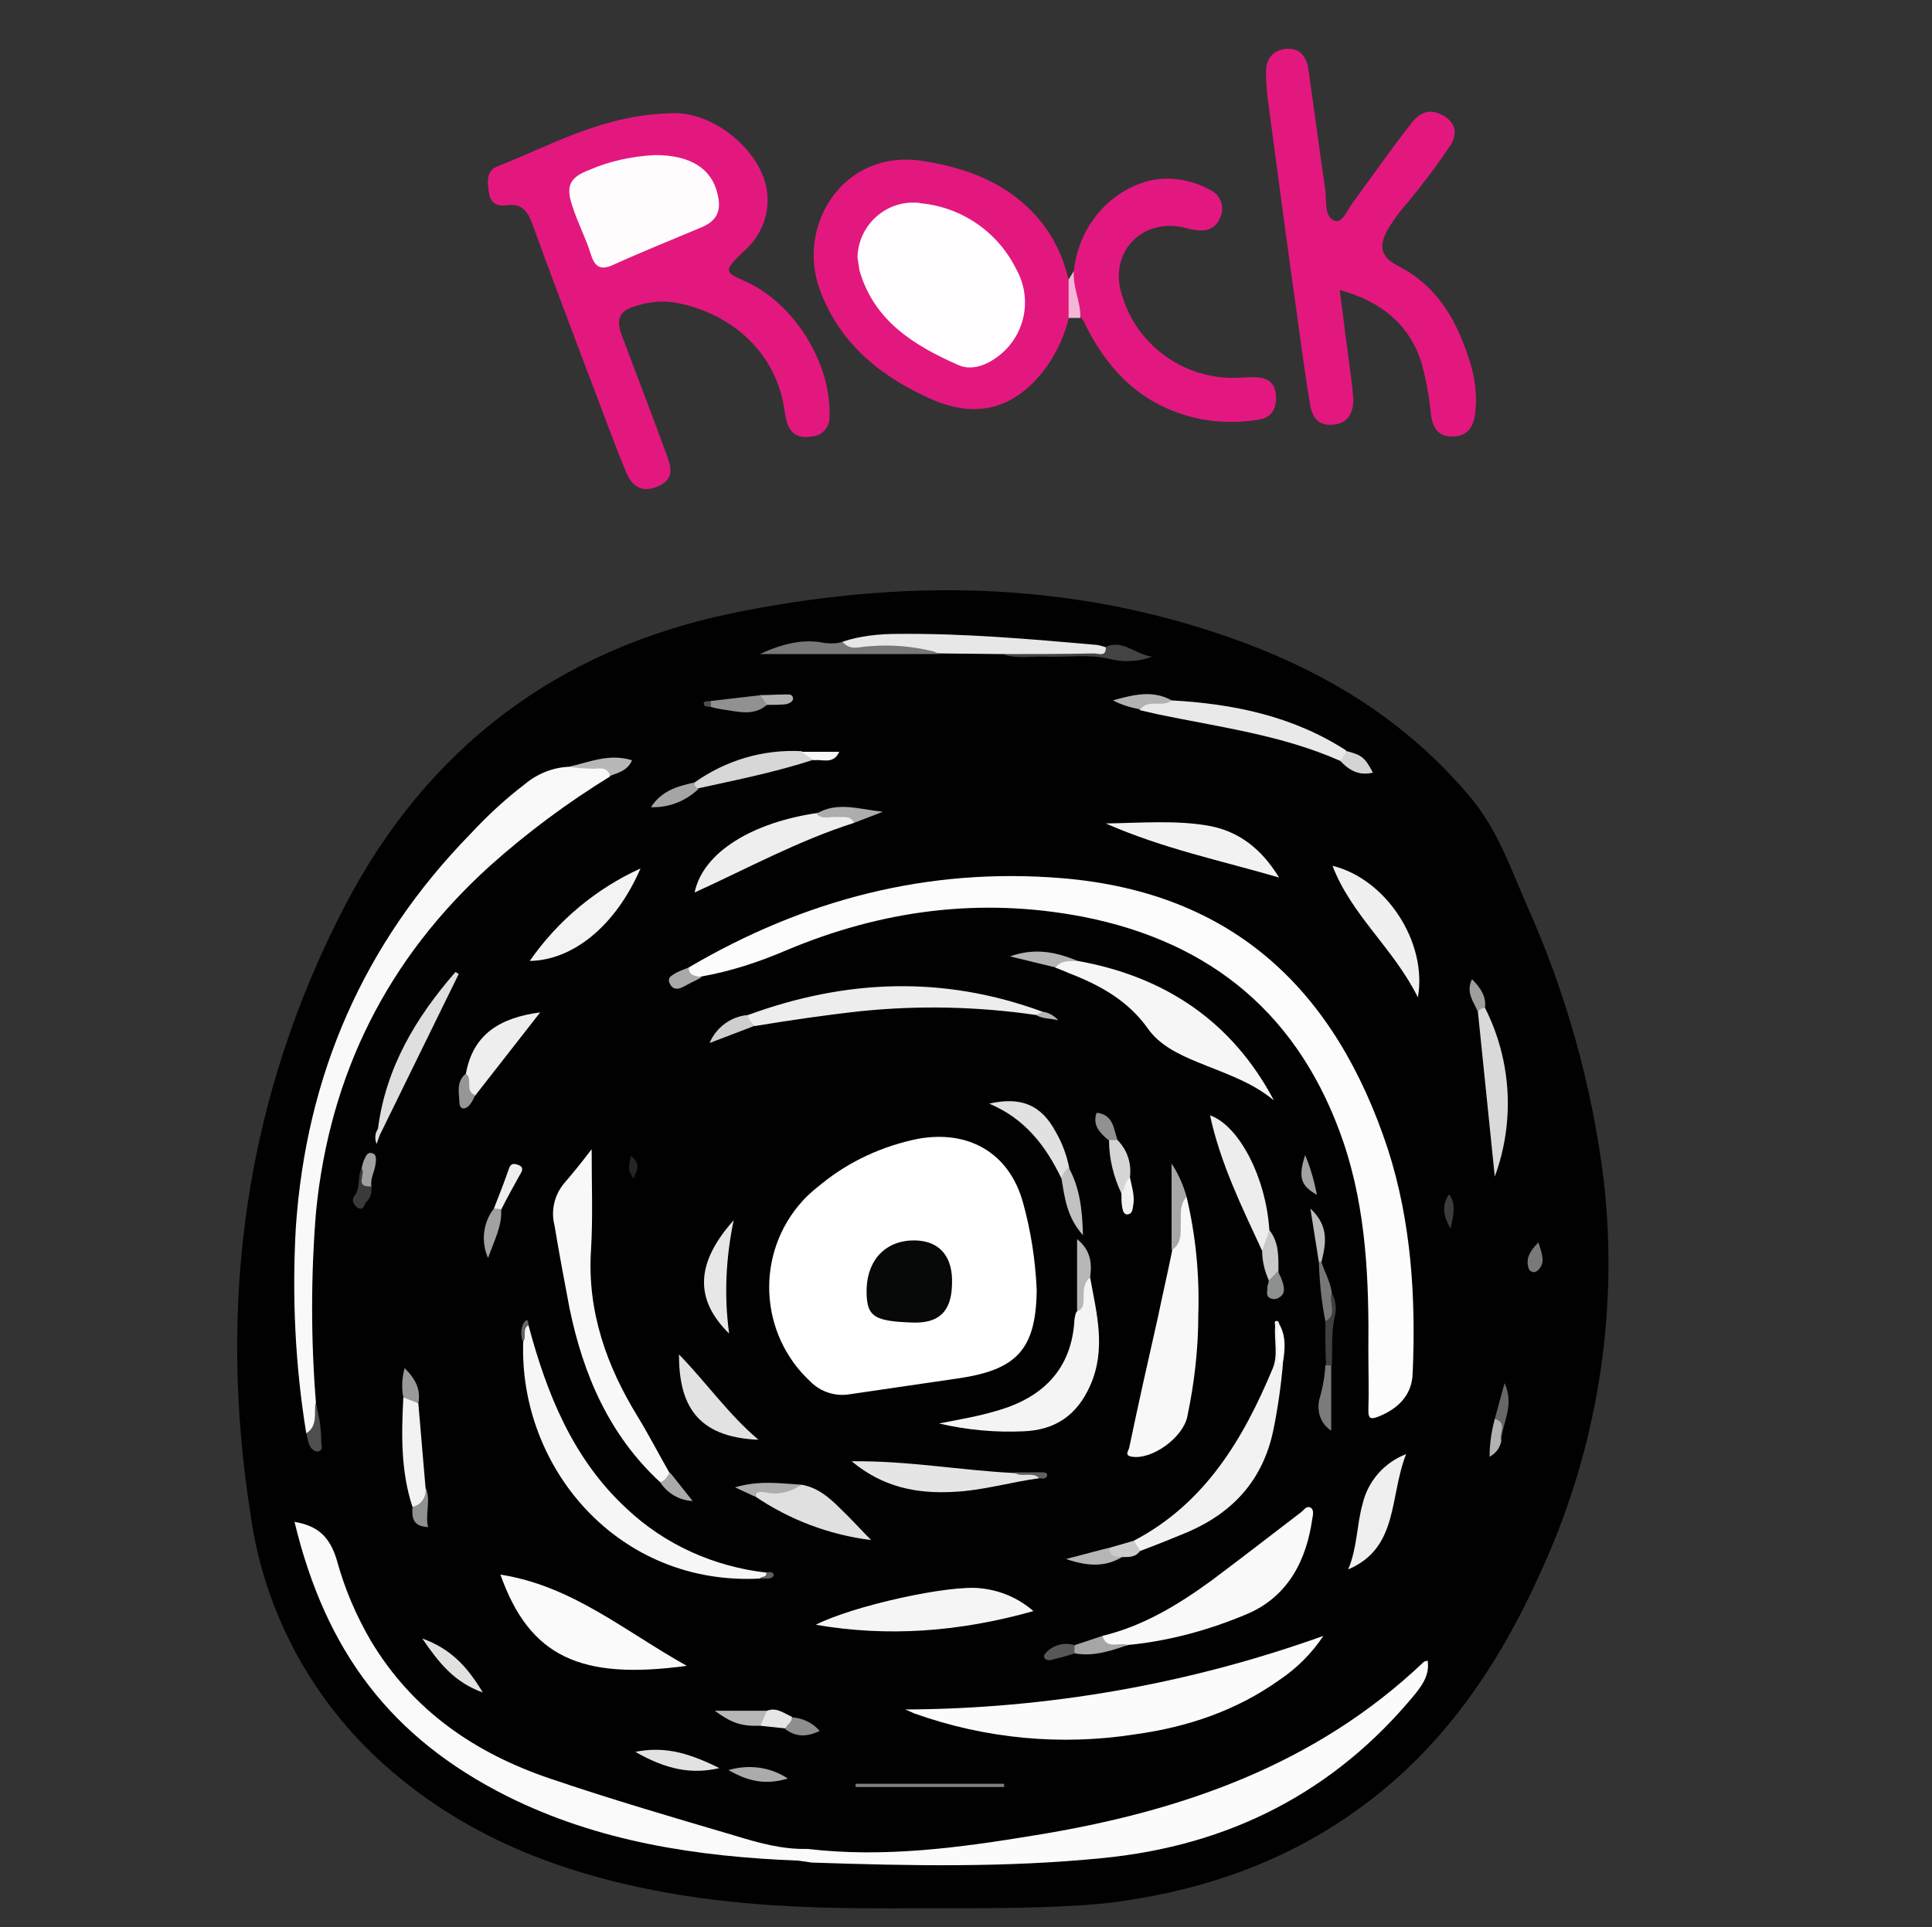 <?xml version="1.0" encoding="utf-8"?>
<!-- Generator: Adobe Illustrator 21.0.2, SVG Export Plug-In . SVG Version: 6.00 Build 0)  -->
<svg version="1.1" id="Layer_1" xmlns="http://www.w3.org/2000/svg" xmlns:xlink="http://www.w3.org/1999/xlink" x="0px" y="0px"
	 viewBox="0 0 296.5 295.8" style="enable-background:new 0 0 296.5 295.8;" xml:space="preserve">
<rect x="0" y="0" width="296.5" height="295.8" fill="#333333" stroke="none"/>
<style type="text/css">
	.st0{fill:#010101;}
	.st1{fill:#E2187F;}
	.st2{fill:#E21880;}
	.st3{fill:#F2B8D5;}
	.st4{fill:#FFFFFF;}
	.st5{fill:#FCFCFC;}
	.st6{fill:#F9F9F9;}
	.st7{fill:#FBFBFB;}
	.st8{fill:#FAFAFA;}
	.st9{fill:#F8F8F8;}
	.st10{fill:#F7F6F6;}
	.st11{fill:#F2F2F2;}
	.st12{fill:#F4F4F4;}
	.st13{fill:#F5F5F5;}
	.st14{fill:#EEEDED;}
	.st15{fill:#EEEEEE;}
	.st16{fill:#F3F2F3;}
	.st17{fill:#E9E9E9;}
	.st18{fill:#E8E7E7;}
	.st19{fill:#F0F0F0;}
	.st20{fill:#E6E5E5;}
	.st21{fill:#F3F3F3;}
	.st22{fill:#D9D9D9;}
	.st23{fill:#EFEFF0;}
	.st24{fill:#E0E0E0;}
	.st25{fill:#E0DFDF;}
	.st26{fill:#E2E2E2;}
	.st27{fill:#D7D7D7;}
	.st28{fill:#E7E7E7;}
	.st29{fill:#E2E1E1;}
	.st30{fill:#787878;}
	.st31{fill:#E3E2E2;}
	.st32{fill:#7E7E7F;}
	.st33{fill:#434343;}
	.st34{fill:#E1E1E0;}
	.st35{fill:#A7A7A7;}
	.st36{fill:#C1C1C1;}
	.st37{fill:#D5D5D5;}
	.st38{fill:#919190;}
	.st39{fill:#B7B7B7;}
	.st40{fill:#B8B7B8;}
	.st41{fill:#7B7B7B;}
	.st42{fill:#ADADAD;}
	.st43{fill:#C9C9C9;}
	.st44{fill:#ABABAB;}
	.st45{fill:#B5B4B4;}
	.st46{fill:#A5A5A6;}
	.st47{fill:#B3B2B3;}
	.st48{fill:#CECECE;}
	.st49{fill:#A6A6A7;}
	.st50{fill:#EFEEEE;}
	.st51{fill:#ACACAC;}
	.st52{fill:#A1A1A1;}
	.st53{fill:#B5B5B6;}
	.st54{fill:#777777;}
	.st55{fill:#E6E6E6;}
	.st56{fill:#D4D4D4;}
	.st57{fill:#8E8E8E;}
	.st58{fill:#8F9090;}
	.st59{fill:#4F4E4E;}
	.st60{fill:#BCBBBB;}
	.st61{fill:#999999;}
	.st62{fill:#676767;}
	.st63{fill:#404040;}
	.st64{fill:#A9A9A9;}
	.st65{fill:#929191;}
	.st66{fill:#A1A0A0;}
	.st67{fill:#979696;}
	.st68{fill:#AAAAAA;}
	.st69{fill:#CCCBCB;}
	.st70{fill:#3A3A3B;}
	.st71{fill:#A2A2A2;}
	.st72{fill:#8E8F8F;}
	.st73{fill:#F2F2F3;}
	.st74{fill:#575757;}
	.st75{fill:#B2B2B2;}
	.st76{fill:#787979;}
	.st77{fill:#9F9E9D;}
	.st78{fill:#B2B1B0;}
	.st79{fill:#3B3B3B;}
	.st80{fill:#FDFDFD;}
	.st81{fill:#252525;}
	.st82{fill:#616060;}
	.st83{fill:#B5B5B5;}
	.st84{fill:#656464;}
	.st85{fill:#626161;}
	.st86{fill:#DDDEDE;}
	.st87{fill:#504F50;}
	.st88{fill:#FFFCFD;}
	.st89{fill:#FFFDFF;}
	.st90{fill:#070808;}
</style>
<title>Rock</title>
<path class="st0" d="M141.7,292.9c-12.2,0.1-24.4,0-36.5-1.9c-17.1-2.7-33-8.3-46.2-20.1c-11.1-9.9-18.4-23.4-20.5-38.1
	c-5.2-32.8-0.9-64.3,14.5-93.9c12.6-24.1,32.5-39.1,59-44.7c26.1-5.4,52-5.2,77.4,3.9c14.3,5.1,26.8,12.8,36.6,24.7
	c3.9,4.8,5.9,10.6,8.3,16.1c6,13.4,10,27.6,11.8,42.1c2.4,20.6-1,41.4-9.6,60.2c-6.6,14.7-15.4,27.7-28.9,37.1
	c-11.5,8.1-24.5,12.3-38.4,13.9C160.1,293,150.9,292.9,141.7,292.9z"/>
<path class="st1" d="M102.7,17.4c5.9-0.5,12.3,4.4,14.3,9.4c1.8,4.2,0.5,9-3,11.9c-0.2,0.2-0.3,0.3-0.5,0.5
	c-2.3,2.3-2.3,2.6,0.7,3.9c7.6,3.3,13.4,12.6,13.1,20.8c0.1,1.6-1.1,3-2.7,3.1c-1.8,0.3-3.2-0.2-3.8-2.1c-0.2-0.6-0.3-1.2-0.4-1.9
	c-1.3-9.1-8.3-14.9-16.5-16.5c-2.1-0.4-4.3-0.2-6.4,0.5c-2.4,0.7-3,1.9-2.1,4.4c2.3,6.2,4.7,12.3,6.9,18.4c0.7,1.8,1.2,3.6-1,4.7
	s-4.1,0.7-5.2-2c-2.2-5.3-4.1-10.7-6.2-16.1c-2.8-7.5-5.6-14.8-8.3-22.3c-0.7-1.8-1.7-2.9-3.7-2.6c-1.3,0.2-2.5-0.1-2.8-1.6
	s-0.6-3.6,1.1-4.3C84.6,22.3,92.4,17.7,102.7,17.4z"/>
<path class="st1" d="M205.6,44.5c0.6,4.8,1.2,9.3,1.8,13.8c0.1,0.9,0.2,1.9,0.3,2.9c0,2.6-1.1,3.9-3.4,4s-3-1.5-3.3-3.4
	c-0.7-4.3-1.3-8.7-1.9-13.1c-1.6-11.3-3.1-22.7-4.6-34c-0.1-1.1-0.2-2.2-0.2-3.4c-0.1-2.2,1-3.6,3.1-3.8s3.2,1.3,3.4,3.2
	c0.9,6.2,1.7,12.4,2.6,18.5c0.2,1.7-0.2,4.2,1.5,4.7c1.2,0.4,2-2,3-3.2c2.8-3.8,5.5-7.7,8.4-11.4c1.1-1.5,2.5-2.8,4.7-1.8
	s2.9,2.7,1.6,4.8c-2,3-4.2,5.9-6.5,8.7c-1.1,1.2-2.1,2.6-3,4c-1.6,2.8-1.3,4.4,1.6,5.9c6.2,3.2,9.1,8.8,11,15c0.7,2.4,1,4.9,0.7,7.4
	c-0.2,2-1,3.6-3.3,3.7s-3.2-1.2-3.5-3.4c-0.3-2.9-0.8-5.9-1.7-8.7C215.8,49.3,211.6,46.2,205.6,44.5z"/>
<path class="st1" d="M164,48.9c-0.6,2.5-1.7,4.9-3.1,7c-4.6,6.6-10.6,8.6-17.9,5.4c-7.7-3.4-14-8.4-17.1-16.6
	c-3.8-9.8,3.3-21.9,15.7-20c6.9,1.1,13.1,3.4,17.8,8.9c2.3,2.7,3.8,5.9,4.6,9.4C164.9,44.9,164.9,47.1,164,48.9z"/>
<path class="st2" d="M164.8,41.6c0.8-7.5,6.4-13.2,12.9-14.1c2.8-0.3,5.6,0.3,8.1,1.7c1.5,0.7,2.2,2.6,1.5,4.1
	c-0.7,1.8-2.1,2.3-3.9,2c-0.8-0.1-1.6-0.4-2.3-0.5c-6.2-1-10.8,4.1-9,10.2c2.1,7.6,9,12.9,16.9,13c1.1,0,2.2-0.1,3.4-0.1
	c1.8,0,3.2,0.6,3.4,2.6s-0.5,3.6-2.6,3.9c-4.1,0.7-8.4,0.4-12.3-1C174,61,169.6,56,166.5,49.7c-0.1-0.3-0.3-0.6-0.5-0.8
	C164.5,46.7,164.1,44.1,164.8,41.6z"/>
<path class="st3" d="M164.8,41.6c-0.2,2.5,1.1,4.8,1,7.2H164c0-2,0-4,0-5.9L164.8,41.6z"/>
<path class="st4" d="M159.1,198c-0.1,9.2-3.1,12.3-12.2,13.6c-5.5,0.8-10.9,1.6-16.4,2.4c-2.2,0.4-4.5-0.3-6.1-1.9
	c-8-7.4-8.5-19.8-1.2-27.8c0.9-1,1.9-1.8,2.9-2.6c4.3-3.5,9.4-5.8,14.8-6.9c7.8-1.4,14,2.2,16.1,9.8
	C158.2,188.9,158.9,193.4,159.1,198z"/>
<path class="st5" d="M105.7,148.5c17.7-10.4,36.7-15.4,57.3-13.7c26.4,2.2,42,17.3,50,41.6c3.6,11.2,4.3,22.8,3.8,34.4
	c-0.1,3.4-2.3,5.5-5.4,6.7c-1.1,0.4-1.4,0.2-1.4-1c0.1-3,0-6.1,0-9.1c0.1-10.8-0.3-21.6-3.8-32c-6.6-19.4-20.1-30.8-40.1-34.7
	c-15.7-3-30.8-1-45.5,5.2c-4.2,1.8-8.5,3.2-13,4C106.5,150.2,105.2,150.5,105.7,148.5z"/>
<path class="st6" d="M47,220c-1.7-10.4-2.2-21-1.6-31.6C47,165,55.8,144.8,72.2,128c2.6-2.8,5.3-5.3,8.3-7.6
	c1.9-1.6,4.3-2.6,6.8-2.7c1.5-0.3,3-0.3,4.5-0.2c0.8,0,2.3,0,1.8,1.7c-6.5,4-12.7,8.6-18.4,13.7c-15.7,14.2-24.6,31.9-26.7,53.1
	c-0.8,9.8-0.8,19.7,0,29.5c0.2,1.1,0.2,2.2,0,3.3C48.3,219.4,48.2,220.2,47,220z"/>
<path class="st7" d="M123.9,283.8c11.8,1.4,23.5-0.2,35-2.1c22.2-3.6,42.9-10.7,59.6-26.6c0.1-0.1,0.3-0.1,0.6-0.2
	c0.3,2.1-0.7,3.6-1.9,5.1c-12.4,15.1-28.6,23.3-47.9,25.2c-14.9,1.5-29.8,1.2-44.7,0.7c-0.7-0.1-1.4-0.2-2.1-0.3
	C122.1,284.3,123,284.1,123.9,283.8z"/>
<path class="st8" d="M123.9,283.8c-0.7,0.4-1.1,1.1-1.4,1.8c-15.5-0.6-30.7-2.9-44.7-9.9c-17.7-8.9-27.8-22.1-32.6-42.1
	c3.5,0.6,5.4,2.2,6.5,5.9c1.2,4.4,3,8.6,5.3,12.5c6.4,10.6,15.9,17.1,27.4,21c9.4,3.2,19,6,28.5,8.8
	C116.5,282.9,120.1,283.9,123.9,283.8z"/>
<path class="st7" d="M138.9,262.4c21.9-0.1,43.6-3.9,64.2-11.3c-1.8,2.7-4.1,5-6.8,6.8c-6.6,4.7-14.1,7.2-22,8.3
	c-11.4,1.8-23.1,0.7-34-3.2C139.9,262.8,139.4,262.6,138.9,262.4z"/>
<path class="st9" d="M182.1,183.7c1.4,5.9,2,12,1.8,18.1c0,5.3-0.6,10.5-1.7,15.7c-0.7,3.2-5.4,6.6-8.5,6.1
	c-1.2-0.2-0.5-0.9-0.4-1.4c1.4-6.7,2.9-13.4,4.4-20c0.7-3.4,1.5-6.8,2.2-10.3c0.9-1.7,0.6-3.6,0.8-5.4
	C180.7,185.4,180.4,184,182.1,183.7z"/>
<path class="st9" d="M101.3,227.5c-7.8-7.2-11.8-16.5-13.9-26.7c-0.8-4.2-1.6-8.5-2.3-12.7c-0.6-2.3,0-4.7,1.5-6.5
	c1.3-1.5,2.6-3.1,4.2-5.2c0,5.6,0.2,10.6-0.1,15.5c-0.6,9.4,2.4,17.8,7.2,25.6c1.7,2.8,3.2,5.7,4.8,8.5
	C102.9,227.1,102.4,227.6,101.3,227.5z"/>
<path class="st6" d="M169.2,251.1c6.2-1.5,11.5-4.7,16.6-8.4c4.7-3.5,9.3-7.1,13.9-10.6c0.4-0.3,0.8-1,1.4-0.7s0.4,1.2,0.3,1.7
	c-0.9,6.4-3.7,11.9-9.9,14.6c-5.9,2.5-12.1,4.2-18.4,4.8c-0.8,0.2-1.7,0.3-2.6,0.2C169.7,252.6,168.7,252.3,169.2,251.1z"/>
<path class="st10" d="M81.1,203.4c2.8,10.5,6.8,20.5,15,28.1c5.9,5.6,13.5,9,21.6,9.9c0.3,1-0.7,0.5-1,0.9
	c-21.8,1.2-37.1-17-36.4-36.4C80.9,205.1,79.6,203.8,81.1,203.4z"/>
<path class="st8" d="M105.4,255.7c-16.2,2.2-24.1-1.3-28.6-14C87.8,243.4,95.9,250.4,105.4,255.7z"/>
<path class="st10" d="M165.4,147.5c13.4,2.4,23.7,9.3,30.1,21.4c-3.5-2.9-7.7-4.2-11.8-5.9c-2.9-1.2-5.8-2.6-7.6-5.2
	c-3-4.2-7.3-6.6-12-8.4c-0.7-0.3-1.4-0.6-2.2-0.9C162.6,146.4,164.1,147.4,165.4,147.5z"/>
<path class="st11" d="M174,236.5c10.9-5.7,16.8-15.6,21.3-26.4c0.9-2.1,0.2-4.4,0.4-6.6c0-0.2-0.3-0.9,0.4-0.7
	c0.1,0,0.2,0.4,0.3,0.6c0.3,1.9-0.3,3.9,0.5,5.8c-0.3,3.5-0.8,7-1.5,10.4c-1.6,7.6-6.2,12.6-13.2,15.6c-2.4,1-4.9,2-7.3,2.9
	C174.3,237.8,173.7,237.4,174,236.5z"/>
<path class="st12" d="M167.3,196.1c1,5.5,2.5,11,0,16.6c-2,4.5-5.3,6.8-10.2,7c-4.4,0.2-8.7-0.2-13-1.2c3.1-0.6,6-1.1,8.7-1.9
	c7.2-2,11.7-6.4,12.1-14.1c0.1-0.4,0.1-0.8,0.3-1.1c0.8-0.9,0.4-2.1,0.5-3.1S165.9,196.2,167.3,196.1z"/>
<path class="st13" d="M158.6,247.3c-11.4,3.2-22.3,4-33.4,2.1c5.6-2.9,20.6-6.2,25.3-5.6C153.5,244.1,156.3,245.3,158.6,247.3z"/>
<path class="st14" d="M114.8,155.8c15-5.5,30-6.1,45.2-0.5c0,0.9-0.6,0.6-1,0.5c-8.9-1.3-17.9-1.5-26.8-0.6
	c-5.5,0.6-10.9,1.4-16.4,2.3C115.2,157.2,114.2,156.9,114.8,155.8z"/>
<path class="st15" d="M131.1,126.3c-8.5,2.7-16.4,7-24.5,10.7c1.3-6.3,9.1-10.8,18.8-12.2c1.3-0.1,2.5-0.1,3.8-0.1
	C130,124.9,131.1,124.9,131.1,126.3z"/>
<path class="st16" d="M169.7,126.4c5.6-0.1,10.6-0.5,15.5,0.3s8.4,3.6,11.1,8C187.4,132.1,178.6,130.3,169.7,126.4z"/>
<path class="st17" d="M205.7,116.8c-9-4-18.7-5.2-28.2-7.2c-0.9-0.2-1.7-0.4-2.6-0.6c0.2-1.3,1.3-1.3,2.2-1.5s1.7,0.2,2.5,0
	c9.6,0.5,18.8,2.4,27,7.7C207,116.2,206.4,116.5,205.7,116.8z"/>
<path class="st18" d="M129.3,98.5c2.7-0.9,5.6-1.2,8.5-1.2c10.2-0.1,20.4,0.8,30.6,1.7c0.5,0.1,0.9,0.2,1.4,0.4
	c0.4,1.1-0.3,1.2-1.1,1.2c-5-0.1-9.9,0.2-14.9-0.2l-9.6-0.1c-3.7-0.6-7.5-0.8-11.2-0.6C131.8,99.9,129.8,100.9,129.3,98.5z"/>
<path class="st19" d="M217.6,153.1c-3.7-7.5-10.2-12.6-13.1-20.2C212.7,134.9,219.1,144.6,217.6,153.1z"/>
<path class="st20" d="M159.5,226.9c-4.4,0.6-8.7,1.9-13.2,2.1c-5.6,0.3-10.8-0.7-15.6-4.7c8.7-0.1,16.7,1.4,24.9,1.8
	c1,0.2,2,0.2,3,0.2C159.1,226.3,159.6,226.2,159.5,226.9z"/>
<path class="st21" d="M81.3,147.5c4.3-6.2,10.2-11.1,17-14.2C94.4,142.3,87.8,147.4,81.3,147.5z"/>
<path class="st14" d="M193.7,192c-3.1-6.7-6.4-13.4-8-20.8c4.5,1.6,8.6,9.6,9.1,17.6C195.1,190,194.7,191.3,193.7,192z"/>
<path class="st22" d="M227.9,154.7c4.1,8.1,4.6,17.5,1.5,25.9l-2.6-25.4C226.8,154.4,227.3,154.4,227.9,154.7z"/>
<path class="st23" d="M206.9,240.9c1.4-3.3,1.3-6.8,2.2-10c0.8-3.5,3.3-6.4,6.7-7.7C213.2,229.7,214.7,237.6,206.9,240.9z"/>
<path class="st24" d="M123,227.9c2.4,0.4,4.2,1.9,5.8,3.5c1.7,1.6,3.2,3.3,4.9,5c-6.4-0.8-12.5-3.1-17.8-6.7c0-1.4,1-1.2,1.8-1.2
	C119.4,228.7,121.3,228.5,123,227.9z"/>
<path class="st25" d="M58,173.3c1.2-9.4,5.8-17.1,11.9-24.1l0.5,0.3l-12,24.5C57.9,174,57.8,173.8,58,173.3z"/>
<path class="st15" d="M71.5,164.8c1.1-6.1,5.3-8.6,11.4-9.4l-10,12.8C70.7,167.8,71.6,166.1,71.5,164.8z"/>
<path class="st26" d="M116.4,221c-9.6-0.4-12.2-5.5-12.2-13.1C108.4,212.2,111.7,217,116.4,221z"/>
<path class="st27" d="M106.6,120.1c4.8-3.4,10.5-5.1,16.4-4.8c0.6,0.5,1.9,0,1.9,1.3c-5.8,1.9-11.8,3.1-17.7,4.4
	C106.3,121.2,106.3,120.8,106.6,120.1z"/>
<path class="st16" d="M63.3,231.3c-1.8-5.5-1.7-11.1-1.4-16.8c1-0.4,1.7,0.2,2.3,0.9l1.1,12.9C65.6,229.9,65.7,231.4,63.3,231.3z"/>
<path class="st28" d="M112.6,187.3c-1.2,5.7-1.5,11.6-0.7,17.4C106.5,199.4,106.8,193.8,112.6,187.3z"/>
<path class="st29" d="M162.9,180.9c-2.4-5-5.6-9.2-11.1-11.5c4.9-1.1,8,0.2,10.2,4.3c1,1.7,1.7,3.6,2.1,5.6
	C163.9,180,163.7,180.7,162.9,180.9z"/>
<path class="st30" d="M129.3,98.5c1.2,1.5,2.8,0.7,4.1,0.7c3.3-0.3,6.7,0,9.9,0.8c0.3,0.1,0.6,0.3,0.8,0.4h-27.5
	c3.5-1.6,6.7-2.4,10-1.7C127.6,98.8,128.5,98.8,129.3,98.5z"/>
<path class="st31" d="M97.5,268.9c4.2-0.8,7.7-0.1,12.9,2.5C106.1,272.4,102.2,271.6,97.5,268.9z"/>
<path class="st32" d="M131.3,273.8h22.8v0.5h-22.8V273.8z"/>
<path class="st33" d="M153.8,100.4c4.7,0,9.4,0,14.1-0.1c0.7,0,1.9,0.6,1.8-1c2.6-1.2,4.4,1.1,7.1,1.5c-2.1,0.8-4.5,0.9-6.7,0.3
	c-3-0.7-6.3-0.2-9.5-0.3C158.3,100.7,156,101.2,153.8,100.4z"/>
<path class="st34" d="M74.1,259.8c-4.4-1.6-6.7-4.5-9.3-8.3C69.2,253.1,71.7,255.8,74.1,259.8z"/>
<path class="st35" d="M182.1,183.7c-1.2,1.3-0.8,3-0.9,4.6c0,1.4,0,2.7-1.4,3.6v-13.3C180.8,180.1,181.6,181.9,182.1,183.7z"/>
<path class="st36" d="M162.9,180.9c0.2-0.7,0.6-1.3,1.1-1.7c1.7,3.1,2.1,6.4,2.2,10.4C163.7,186.8,163.4,183.8,162.9,180.9z"/>
<path class="st37" d="M171.5,175c1.5,1.5,2.2,3.6,1.9,5.8c-0.6,0.7,0.1,2.1-1.3,2.4c-1.2-2.6-1.9-5.3-1.9-8.2
	c0.3-0.4,0.9-0.4,1.2-0.1L171.5,175z"/>
<path class="st38" d="M117.7,108.2c-2.1,1.8-4.5,1-6.8,0.7c-0.6-0.1-1.2-0.2-1.8-0.4c-0.2-0.2-0.3-0.5-0.1-0.8
	c0-0.1,0.1-0.1,0.1-0.1l7.7-0.9C117.3,107.1,118.2,107.2,117.7,108.2z"/>
<path class="st39" d="M167.3,196.1c-1,0.8-1,1.9-1,2.9c0,0.9,0.1,1.9-1,2.3c0-3.6,0-7.2,0-11.1C167.4,191.9,167.6,193.9,167.3,196.1
	z"/>
<path class="st40" d="M93.6,119.1c-0.3-1.3-1.4-1.2-2.3-1.1c-1.3,0-2.7-0.1-4-0.3c3.1-0.7,6.2-2.1,9.7-1
	C96.3,118.3,94.9,118.6,93.6,119.1z"/>
<path class="st41" d="M204.3,209.6v10c-1.6-1-2.3-3-1.8-4.9c0.5-1.7,0.8-3.4,0.9-5.1c0.2-0.3,0.6-0.3,0.8-0.1L204.3,209.6z"/>
<path class="st42" d="M131.1,126.3c-0.6-1.2-1.7-0.8-2.7-0.9s-2.2,0.5-3.1-0.5c3.2-1.9,6.4-0.7,10.2-0.3L131.1,126.3z"/>
<path class="st39" d="M116.7,264.9c-2.9,0.1-4.4-0.4-7-2.3h8C118,263.6,117.4,264.3,116.7,264.9z"/>
<path class="st43" d="M193.7,192l1.1-3.2c1.5,1.9,1.4,4.1,1.4,6.4c0.1,1.1-0.4,1.6-1.4,1.5C194.1,195.2,193.7,193.6,193.7,192z"/>
<path class="st44" d="M120.9,273c-3.3,1-6,0.5-9.1-1.3C114.9,270.8,118.2,271.2,120.9,273z"/>
<path class="st45" d="M165.4,147.5c-1.2,0.1-2.5-0.2-3.4,1l-7-1.7C159,145.4,162.2,146.2,165.4,147.5z"/>
<path class="st46" d="M106.6,120.1c-0.1,0.4,0.2,0.8,0.6,1c-2,1.9-4.6,2.9-7.3,2.8C101.6,121.3,104,120.7,106.6,120.1z"/>
<path class="st47" d="M179.8,107.5c-1.4,1.2-3.5-0.3-4.8,1.4c-1.5-0.3-2.9-0.7-4.2-1.4C174.1,106.6,176.9,105.9,179.8,107.5z"/>
<path class="st48" d="M114.8,155.8c0,0.8,0.7,1.1,0.9,1.7l-6.8,2.6C109.9,157.7,112.2,156,114.8,155.8z"/>
<path class="st49" d="M169.2,251.1c0.6,2.2,2.6,0.9,3.9,1.4c-2.6,0.9-5.3,1.8-8.1,1.3c-0.5-0.4-0.5-0.8,0-1.3L169.2,251.1z"/>
<path class="st50" d="M75.8,185.5c0.8-2,1.6-4.1,2.3-6.1c0.3-0.9,0.8-0.8,1.4-0.6c0.9,0.3,0.7,0.9,0.3,1.5c-1,1.8-2,3.6-2.9,5.4
	C76.6,185.9,76.1,185.8,75.8,185.5z"/>
<path class="st51" d="M123,227.9c-1.6,1.1-3.5,1.6-5.4,1.2c-0.8-0.1-1.4-0.3-1.8,0.6l-3-1.4C116.5,227.2,119.8,227.7,123,227.9z"/>
<path class="st52" d="M75.8,185.5l1.1,0.1c0.2,2.5-1,4.7-2,7.5C73.8,190.6,74.1,187.7,75.8,185.5z"/>
<path class="st53" d="M172.2,239c-2.5,1.5-5.1,1.5-8.6,0.3l6.5-1.7C170.8,238.2,171.7,238.2,172.2,239z"/>
<path class="st54" d="M203.4,202.8c-0.6-3-0.9-6.1-1-9.1c0.1-0.2,0.3-0.2,0.4,0c0.5,1.6,1.4,3.1,1.6,4.8c0.2,1.2,0.3,2.3,0.1,3.5
	C204.5,202.8,204.3,203.3,203.4,202.8z"/>
<path class="st55" d="M116.7,264.9l1-2.3c1.5-0.6,2.6,0.4,3.8,0.9c0.6,1.1-0.2,1.5-1,1.8L116.7,264.9z"/>
<path class="st56" d="M205.7,116.8l1-1.5c2.3,0.6,2.8,1,4,3.3C208.6,119.1,207.1,118.3,205.7,116.8z"/>
<path class="st57" d="M120.5,265.4c0.2-0.7,1.1-1,1-1.8c1.6,0.1,3.2,0.8,4.3,2.1C123.9,266.6,122.2,266.7,120.5,265.4z"/>
<path class="st58" d="M63.3,231.3c1.4-0.3,2.2-1.6,2-3c0.9,2-0.1,4.1,0.4,6.1C63.3,234.3,63.2,232.9,63.3,231.3z"/>
<path class="st59" d="M47,220c1.8-1.1,1.2-3.1,1.4-4.7c0.6,1.9,0.9,4,0.9,6c0,0.5,0.4,1.4-0.6,1.5c-0.6,0-1.1-0.6-1.3-1.2
	S47.2,220.6,47,220z"/>
<path class="st60" d="M202.8,193.7h-0.2h-0.2l-1.3-8.2C204,188.2,203.5,190.9,202.8,193.7z"/>
<path class="st61" d="M64.2,215.4l-2.3-0.9c-0.3-1.5-0.2-3.1,0.2-4.5C63.8,211.7,64.6,213.3,64.2,215.4z"/>
<path class="st62" d="M229.4,217.8l1.5-5.5c1.6,3.5-0.4,6.1-0.5,8.9C229.1,220.4,230.3,218.8,229.4,217.8z"/>
<path class="st63" d="M203.4,202.8c2-1,0.4-2.9,1-4.3c0.6,1.1,0.8,2.5,0.4,3.7c-0.5,2.5-0.3,4.9-0.4,7.4h-0.9
	C203.4,207.4,203.4,205.1,203.4,202.8z"/>
<path class="st64" d="M105.7,148.5c0,1.3,1.1,1.3,2,1.5c-0.9,0.5-1.8,0.9-2.7,1.4s-1.7,0.6-2.2-0.4s0.4-1.3,1-1.7
	C104.4,149,105,148.8,105.7,148.5z"/>
<path class="st65" d="M171.5,175h-1.4c-1.3-1.1-2.5-2.3-1.8-4.2C170.9,171.1,170.9,173.3,171.5,175z"/>
<path class="st66" d="M55.5,179.3c0.1-0.4,0.2-0.8,0.3-1.1c0.3-0.6,0.5-1.4,1.3-1.2s0.6,1.2,0.5,1.9c-0.2,1.1-0.8,2.1-0.6,3.3
	c-0.9,0.6-1.5,0.4-1.6-0.7C55.3,180.7,55.3,180,55.5,179.3z"/>
<path class="st67" d="M71.5,164.8c1.1,0.8-0.2,2.7,1.4,3.3c-0.2,0.6-0.5,1.1-0.9,1.6c-0.6,0.6-1.4,0.7-1.5-0.4
	C70.5,167.9,69.9,166.1,71.5,164.8z"/>
<path class="st68" d="M101.3,227.5c0.8-0.2,1.1-0.9,1.5-1.5l3.5,4.4C104.2,230.3,102.4,229.2,101.3,227.5z"/>
<path class="st69" d="M172.2,239c-0.9-0.1-1.9,0-2-1.4l3.8-1.1l1,1.5C174.3,239.1,173.2,239,172.2,239z"/>
<path class="st70" d="M55.5,179.3c0.7,0.9-1.2,3,1.5,2.8c0.1,0.9-0.1,1.8-0.8,2.4c-0.3,0.4-0.4,1.4-1.3,0.9c-0.5-0.3-1-1.1-0.6-1.7
	C55.4,182.4,54.8,180.7,55.5,179.3z"/>
<path class="st71" d="M200.3,177.3c0.8,1.9,1.4,4,1.8,6.1C199.6,182,199.2,180.7,200.3,177.3z"/>
<path class="st72" d="M194.7,196.6l1.4-1.5c0.3,0.6,0.6,1.2,0.8,1.9c0.2,0.8,0.3,1.6-0.5,2.1c-0.4,0.3-0.9,0.4-1.4,0.2
	c-0.9-0.4-0.4-1.2-0.5-1.9C194.6,197.2,194.7,196.9,194.7,196.6z"/>
<path class="st73" d="M172.1,183.1c0.6-0.7,0.5-1.8,1.3-2.4c0.3,1.5,0.8,2.9,0.5,4.4c-0.1,0.5-0.1,1.2-0.8,1.3s-0.8-0.7-0.9-1.2
	C172.1,184.5,172.1,183.8,172.1,183.1z"/>
<path class="st74" d="M164.9,252.5v1.3c-1.2,0.4-2.4,0.7-3.6,1c-0.4,0.1-0.8,0-1-0.3c-0.2-0.4,0.1-0.7,0.4-1
	C161.9,252.4,163.4,252.1,164.9,252.5z"/>
<path class="st75" d="M229.4,217.8c2.1,0.6,0.5,2.3,1,3.4c-0.2,1-0.8,1.9-1.8,2.4C228.6,221.6,228.9,219.7,229.4,217.8z"/>
<path class="st76" d="M236.1,190.7c0.5,1.7,1.2,3.1-0.1,4.3c-0.3,0.3-0.9,0.4-1.2,0c-0.1-0.1-0.2-0.2-0.2-0.3
	C234.1,193.2,234.8,192,236.1,190.7z"/>
<path class="st77" d="M227.9,154.7c-0.4,0-0.8,0.2-1.1,0.6c-0.6-1.5-1.9-2.9-0.9-5C227.3,151.7,228.1,153,227.9,154.7z"/>
<path class="st6" d="M124.9,116.7l-1.9-1.3h5.8C127.9,117.4,126.2,116.5,124.9,116.7z"/>
<path class="st78" d="M117.7,108.2l-1-1.5c1.3,0,2.5-0.1,3.8-0.1c0.4,0,1.1-0.1,1.2,0.5s-0.6,0.9-1.1,1
	C119.6,108.2,118.7,108.2,117.7,108.2z"/>
<path class="st79" d="M222.6,188.6c-1.1-2-1.4-3.6-0.2-5.3C223.5,184.9,223.1,186.4,222.6,188.6z"/>
<path class="st80" d="M196.9,209.1c-0.3,0.1-0.8,0.2-0.8-0.1c0.1-1.9-0.4-3.8,0.3-5.6C197.4,205.2,197.2,207.2,196.9,209.1z"/>
<path class="st81" d="M96.8,177.4c1.6,1.2,1,2.3,0.4,3.5C96.4,179.6,96.4,179.6,96.8,177.4z"/>
<path class="st82" d="M159.5,226.9c-1.1-1.1-2.7,0-3.9-0.9c1.4,0,2.8,0,4.2,0c0.4,0,1,0,0.9,0.5S160,227,159.5,226.9z"/>
<path class="st83" d="M159,155.8l1-0.5c0.9,0.1,1.8,0.6,2.4,1.3C161.1,156.3,160,156.4,159,155.8z"/>
<path class="st84" d="M81.1,203.4c-1,0.6-0.2,1.8-0.9,2.5c-0.3-1-0.3-2,0.2-2.9C81,202.2,81.1,202.9,81.1,203.4z"/>
<path class="st85" d="M116.6,242.3c0.2-0.4,1.1-0.1,1-0.9c0.4-0.1,0.9-0.2,1.1,0.2s-0.3,0.6-0.7,0.7
	C117.6,242.3,117.1,242.3,116.6,242.3z"/>
<path class="st86" d="M58,173.3l0.4,0.6l-0.6,1.7C57.5,174.9,57.5,174,58,173.3z"/>
<path class="st87" d="M109.1,107.6v0.9c-0.5,0-1.1,0-1.1-0.5S108.7,107.7,109.1,107.6z"/>
<path class="st88" d="M100.5,23.8c5.5,0,8.7,2.1,9.6,5.9c0.7,2.7-0.1,4.3-2.7,5.3c-4.5,1.9-9,3.7-13.4,5.7c-1.8,0.8-2.7,0.3-3.3-1.6
	c-0.8-2.6-2.1-5-2.9-7.6c-1-3-0.3-4.3,2.6-5.4C93.6,24.7,97,24,100.5,23.8z"/>
<path class="st89" d="M131.6,39.5c0.1-4.7,4-8.5,8.7-8.4c0.3,0,0.7,0,1,0.1c6.3,0.6,11.8,4.4,14.6,10c2.7,4.7,1.4,10.6-3,13.7
	c-1.8,1.3-4,2-5.9,1.1c-6.8-3-12.9-6.8-15.1-14.5C131.8,40.8,131.7,40.1,131.6,39.5z"/>
<path class="st90" d="M139.9,203c-6-0.2-7-1-6.9-5.3c0.2-4.5,3.1-7.4,7.5-7.3c3.8,0.1,5.8,2.6,5.6,6.8
	C146,201.4,144,203.2,139.9,203z"/>
</svg>

